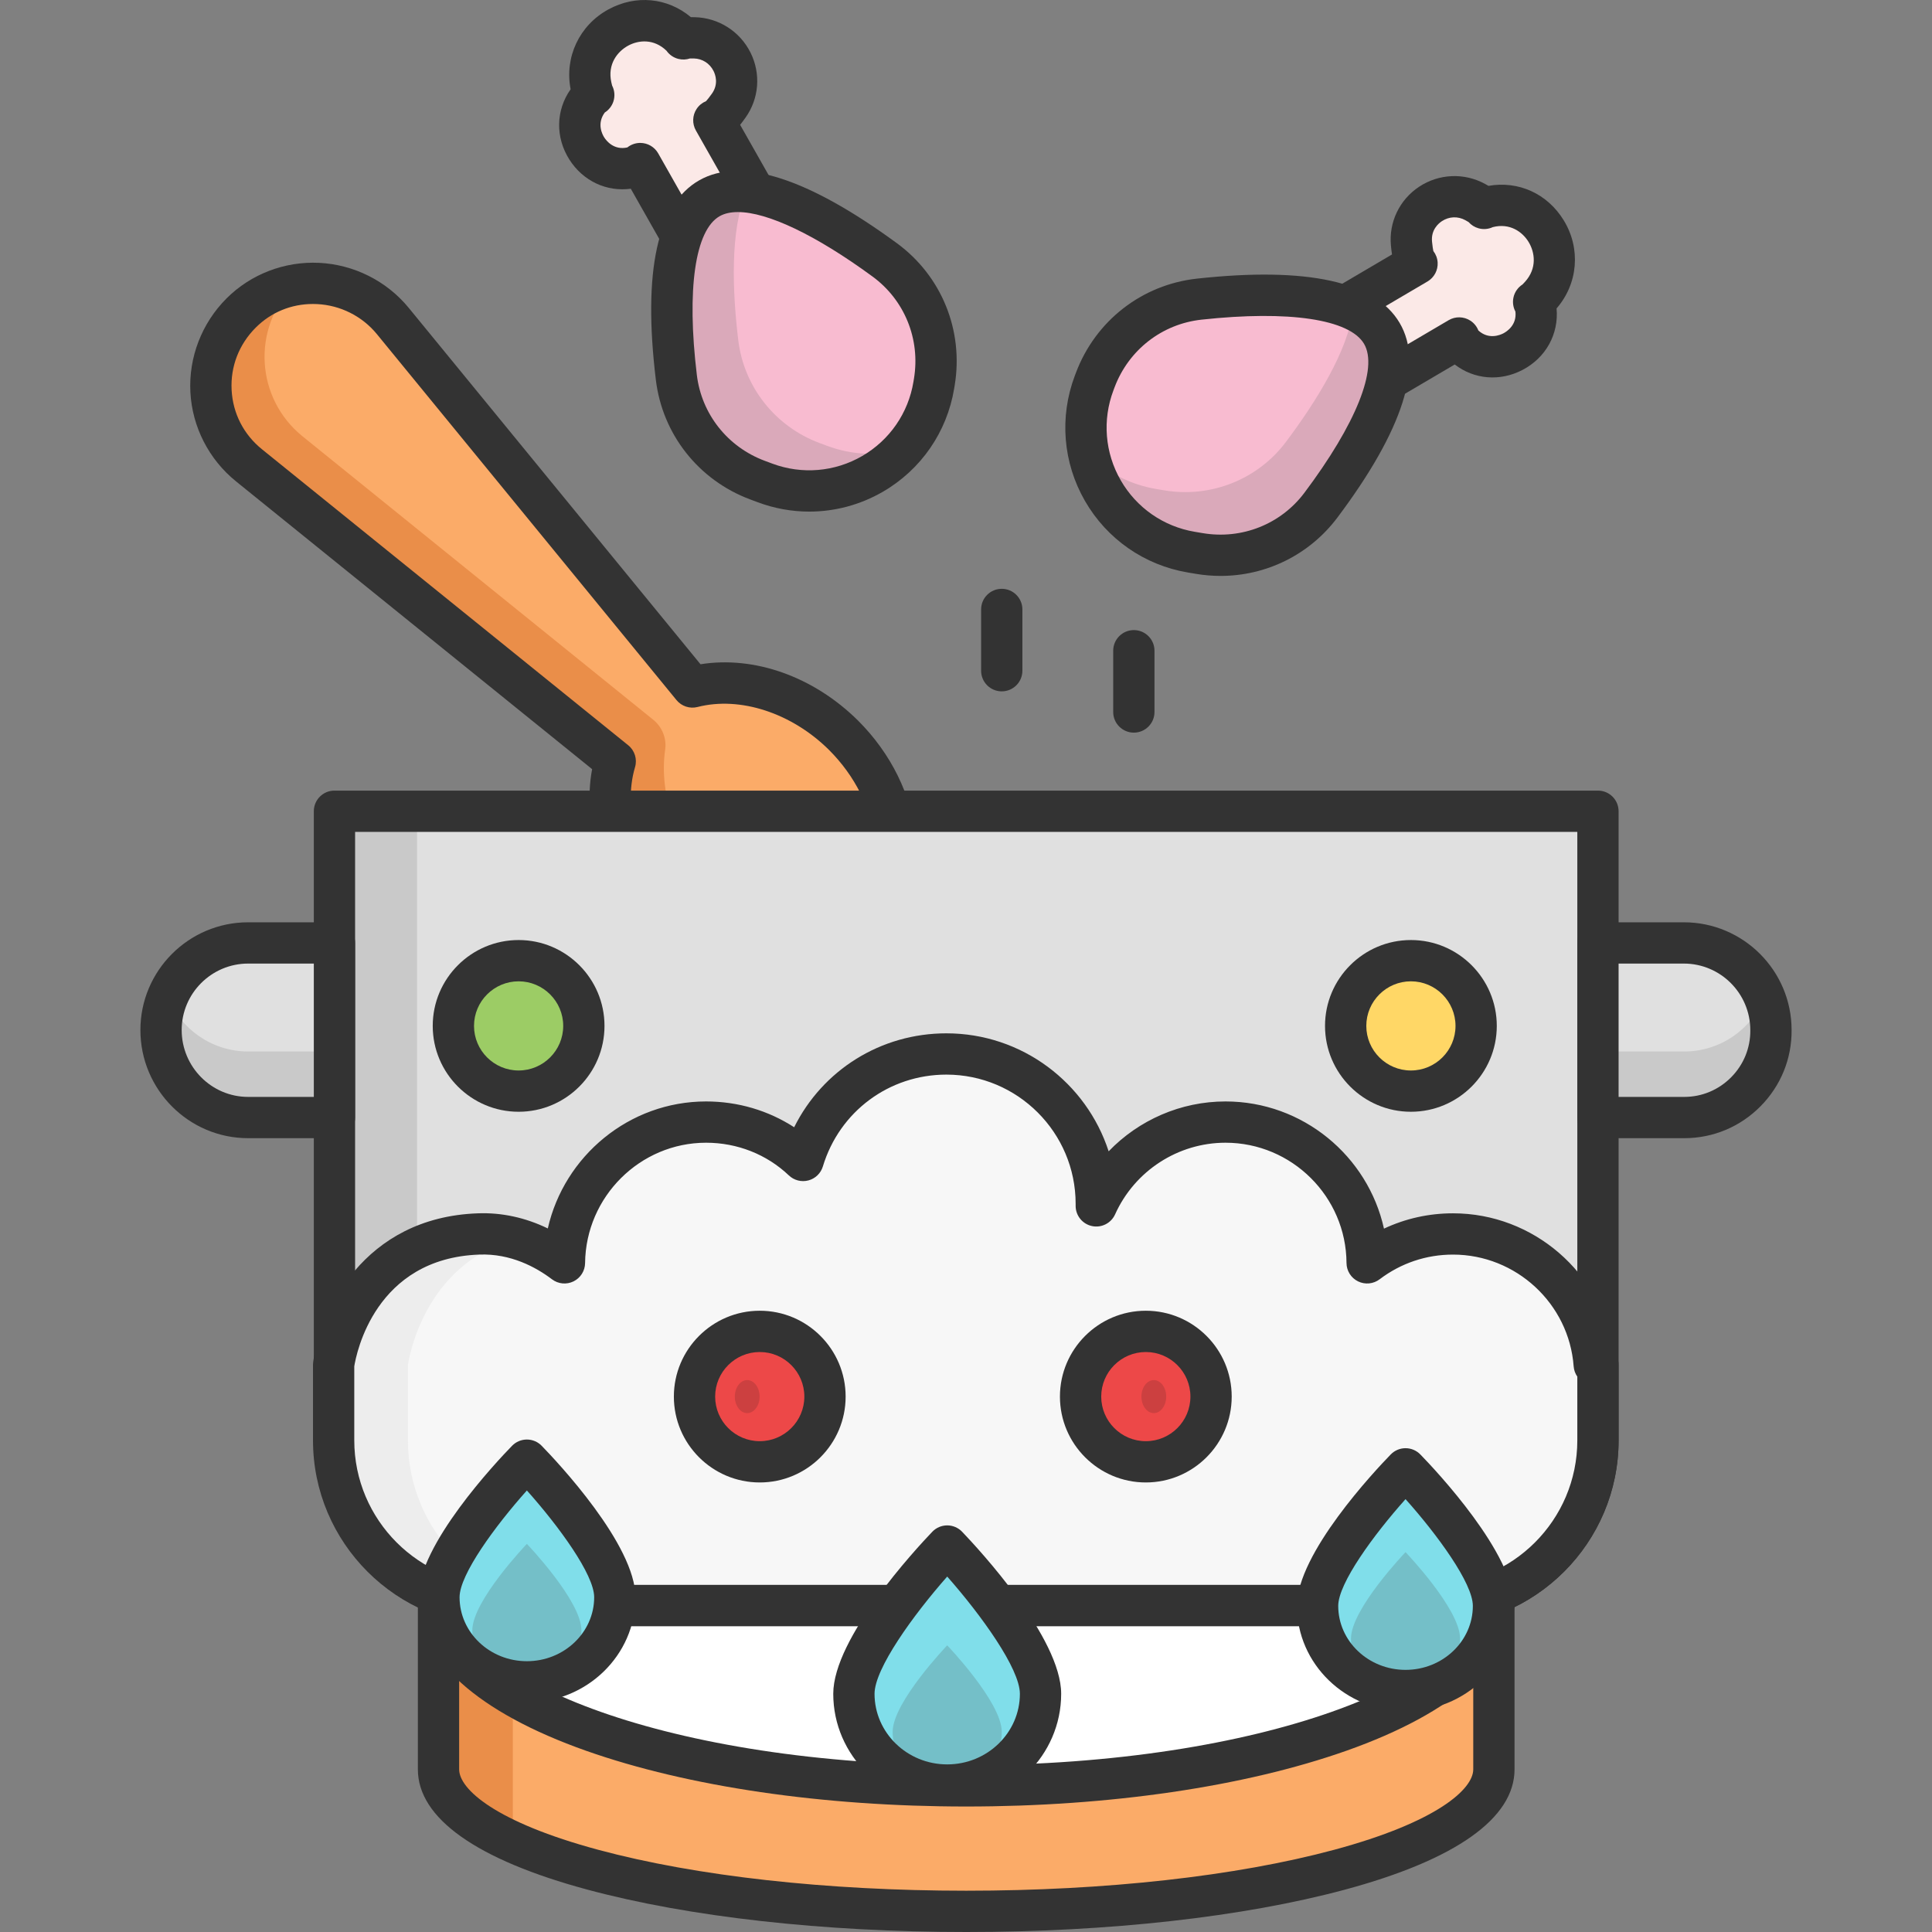 <?xml version="1.0" ?><svg id="Layer_1" style="enable-background:new 0 0 468.023 468.023;" version="1.1" viewBox="0 0 468.023 468.023" xml:space="preserve" xmlns="http://www.w3.org/2000/svg" xmlns:xlink="http://www.w3.org/1999/xlink"><rect x="0" y="0" width="468.023" height="468.023" fill="#808080" stroke="none"/><g><g><path d="M95.126,77.723l72.618,88.7c11.703-3,25.907,1.1,36.609,11.7c14.804,14.8,17.004,36.6,4.901,48.7    s-33.909,9.9-48.712-4.9c-10.903-10.9-15.004-25.7-11.503-37.5l-88.723-71.7c-11.503-9.3-12.403-26.4-1.9-36.9l0,0    C68.719,65.523,85.823,66.423,95.126,77.723z" style="fill:#FBAB68;"/><path d="M173.542,214.923c-9.651-9.648-13.972-22.353-12.409-33.327c0.392-2.753-0.738-5.502-2.9-7.249    l-84.916-68.624c-11.409-9.224-12.381-26.119-2.148-36.639c-4.668,0.888-9.131,3.118-12.752,6.739    c-10.502,10.5-9.602,27.6,1.901,36.9l88.722,71.7c-3.501,11.8,0.6,26.6,11.503,37.5c14.776,14.772,36.525,16.989,48.642,4.967    C197.69,229.457,183.903,225.281,173.542,214.923z" style="fill:#EA8E49;"/><path d="M189.381,239.593c-11.142,0-23.046-4.809-32.374-14.135    c-10.947-10.944-16.061-25.954-13.566-39.132l-86.267-69.715c-6.58-5.32-10.608-13.194-11.052-21.604    c-0.444-8.43,2.748-16.711,8.759-22.721c5.88-5.878,14.043-9.014,22.416-8.612c8.432,0.408,16.337,4.371,21.688,10.871    c0.003,0.003,0.006,0.007,0.009,0.01l70.703,86.36c13.04-2.088,27.39,2.973,38.174,13.655c7.99,7.988,12.955,18.073,13.997,28.414    c1.08,10.72-2.145,20.442-9.079,27.375C206.583,236.564,198.222,239.593,189.381,239.593z M75.807,73.638    c-5.256,0-10.144,2.01-13.855,5.721c-4.067,4.066-6.143,9.437-5.843,15.122c0.299,5.665,2.909,10.762,7.352,14.354l88.722,71.699    c1.575,1.272,2.227,3.37,1.651,5.311c-3.101,10.448,0.921,23.221,10.244,32.542c12.834,12.83,31.514,15.027,41.642,4.9    c4.771-4.77,6.974-11.625,6.2-19.3c-0.812-8.053-4.754-15.982-11.102-22.328c-9.033-8.947-21.53-13.033-31.833-10.393    c-1.881,0.483-3.877-0.17-5.11-1.676L91.26,80.895c-3.563-4.325-8.827-6.96-14.446-7.232    C76.477,73.646,76.141,73.638,75.807,73.638z" style="fill:#333333;"/></g><g><g><path d="M361.893,377.923H106.228c0,0,0,50.5,0,50.7c0,19,57.215,34.4,127.833,34.4     s127.833-15.4,127.833-34.4C361.893,428.323,361.893,377.923,361.893,377.923z" style="fill:#FBAB68;"/><path d="M124.228,397.922h237.665c0-10.661,0-20,0-20H106.228c0,0,0,50.5,0,50.7     c0,6.436,6.572,12.458,18,17.609C124.228,436.196,124.228,397.922,124.228,397.922z" style="fill:#EA8E49;"/><path d="M234.061,468.023c-34.579,0-67.145-3.639-91.697-10.247     c-26.911-7.242-41.136-17.323-41.136-29.153v-50.7c0-2.761,2.238-5,5-5h255.665c2.762,0,5,2.239,5,5v50.7     c0,11.83-14.225,21.911-41.135,29.153C301.206,464.383,268.64,468.023,234.061,468.023z M111.228,382.922v45.7     c0,4.806,8.835,12.796,33.734,19.497c23.729,6.386,55.372,9.903,89.099,9.903s65.369-3.517,89.099-9.903     c24.898-6.701,33.733-14.69,33.733-19.497v-45.7H111.228z" style="fill:#333333;"/><g><ellipse cx="234.061" cy="387.523" rx="127.833" ry="45.1" style="fill:#FFFFFF;"/><path d="M234.061,437.623c-34.697,0-67.391-4.792-92.056-13.494      c-26.296-9.277-40.777-22.278-40.777-36.606s14.481-27.329,40.777-36.606c24.665-8.702,57.358-13.494,92.056-13.494      s67.39,4.792,92.055,13.494c26.296,9.277,40.777,22.278,40.777,36.606s-14.481,27.329-40.777,36.606      C301.451,432.83,268.758,437.623,234.061,437.623z M234.061,347.422c-72.388,0-122.833,21.133-122.833,40.1      s50.445,40.1,122.833,40.1c72.387,0,122.832-21.133,122.832-40.1S306.448,347.422,234.061,347.422z" style="fill:#333333;"/></g></g><g><path d="M347.09,388.923H121.032c-22.106,0-40.01-17.9-40.01-40v-152.4H387.1v152.4     C387.1,371.023,369.195,388.923,347.09,388.923z" style="fill:#E0E0E0;"/><path d="M101.022,348.922v-152.4h-20v152.4c0,22.1,17.905,40,40.01,40h20     C118.927,388.922,101.022,371.023,101.022,348.922z" style="fill:#C9C9C9;"/><path d="M347.089,393.922H121.032c-24.818,0-45.01-20.187-45.01-45v-152.4c0-2.761,2.238-5,5-5H387.1     c2.762,0,5,2.239,5,5v152.4C392.1,373.735,371.909,393.922,347.089,393.922z M86.022,201.523v147.4c0,19.299,15.705,35,35.01,35     h226.058c19.305,0,35.011-15.701,35.011-35v-147.4H86.022z" style="fill:#333333;"/><path d="M386.2,330.623c-1.3-17.7-16.104-31.7-34.209-31.7c-7.802,0-15.004,2.6-20.805,7     c-0.1-18.8-15.404-34.1-34.309-34.1c-13.904,0-25.907,8.3-31.308,20.3c0-0.2,0-0.4,0-0.5c0-20-16.204-36.3-36.309-36.3     c-16.404,0-30.208,10.9-34.709,25.8c-6.102-5.8-14.404-9.3-23.506-9.3c-18.905,0-34.109,15.2-34.309,34.1     c-5.801-4.4-13.003-7.3-20.805-7c-31.008,1.1-35.109,31.7-35.109,31.7v18.3c0,22.1,17.905,40,40.01,40H347.09     c22.106,0,40.01-17.9,40.01-40v-18.3H386.2z" style="fill:#F7F7F7;"/><path d="M98.822,348.922v-18.3c0,0,3.327-24.719,26.527-30.514c-2.996-0.87-6.153-1.312-9.418-1.186     c-31.008,1.1-35.109,31.7-35.109,31.7v18.3c0,22.1,17.905,40,40.01,40h18C116.727,388.922,98.822,371.023,98.822,348.922z" style="fill:#EDEDED;"/><path d="M347.089,393.922H120.833c-24.819,0-45.011-20.187-45.011-45v-18.3     c0-0.222,0.015-0.444,0.044-0.664c1.613-12.031,12.024-35.044,39.888-36.033c5.786-0.219,11.529,1.032,16.95,3.663     c3.98-17.566,19.725-30.766,38.341-30.766c7.696,0,15.065,2.185,21.338,6.25c6.896-13.848,20.963-22.75,36.877-22.75     c18.341,0,33.928,12.012,39.306,28.58c7.297-7.576,17.471-12.08,28.312-12.08c18.725,0,34.487,13.222,38.386,30.812     c5.193-2.443,10.862-3.712,16.729-3.712c19.489,0,36.021,14.449,38.868,33.403c0.772,0.88,1.241,2.034,1.241,3.297v18.3     C392.1,373.735,371.909,393.922,347.089,393.922z M85.822,330.989v17.934c0,19.299,15.706,35,35.011,35h226.257     c19.305,0,35.011-15.701,35.011-35v-15.437c-0.5-0.715-0.818-1.568-0.887-2.497c-1.115-15.178-13.951-27.067-29.223-27.067     c-6.473,0-12.622,2.069-17.783,5.984c-1.508,1.143-3.533,1.339-5.233,0.5c-1.698-0.837-2.778-2.563-2.788-4.457     c-0.086-16.061-13.234-29.127-29.31-29.127c-11.504,0-22.003,6.812-26.748,17.353c-0.968,2.149-3.301,3.33-5.609,2.836     c-2.304-0.495-3.95-2.532-3.95-4.889v-0.5c0-17.259-14.045-31.3-31.31-31.3c-13.878,0-25.902,8.94-29.922,22.246     c-0.502,1.662-1.829,2.944-3.507,3.388s-3.466-0.014-4.725-1.209c-5.375-5.11-12.5-7.924-20.062-7.924     c-15.99,0-29.139,13.078-29.309,29.153c-0.021,1.889-1.104,3.606-2.8,4.437c-1.697,0.833-3.717,0.635-5.222-0.506     c-3.814-2.894-9.964-6.278-17.591-5.988C90.84,304.816,86.31,327.93,85.822,330.989z" style="fill:#333333;"/><g><ellipse cx="184.048" cy="338.323" rx="15.8" ry="15.8" style="fill:#ED4848;"/><path d="M184.048,359.123c-11.472,0-20.805-9.331-20.805-20.8s9.333-20.8,20.805-20.8      s20.804,9.331,20.804,20.8S195.52,359.123,184.048,359.123z M184.048,327.523c-5.958,0-10.805,4.845-10.805,10.8      s4.847,10.8,10.805,10.8c5.957,0,10.804-4.845,10.804-10.8S190.005,327.523,184.048,327.523z" style="fill:#333333;"/></g><g><ellipse cx="277.572" cy="338.323" rx="15.8" ry="15.8" style="fill:#ED4848;"/><path d="M277.572,359.123c-11.472,0-20.804-9.331-20.804-20.8s9.332-20.8,20.804-20.8      s20.804,9.331,20.804,20.8S289.044,359.123,277.572,359.123z M277.572,327.523c-5.957,0-10.804,4.845-10.804,10.8      s4.847,10.8,10.804,10.8s10.804-4.845,10.804-10.8S283.529,327.523,277.572,327.523z" style="fill:#333333;"/></g><g><ellipse cx="125.633" cy="248.523" rx="15.8" ry="15.8" style="fill:#9CCC65;"/><path d="M125.633,269.322c-11.472,0-20.804-9.331-20.804-20.8c0-11.469,9.332-20.8,20.804-20.8      s20.804,9.331,20.804,20.8C146.437,259.992,137.105,269.322,125.633,269.322z M125.633,237.723      c-5.957,0-10.804,4.845-10.804,10.8s4.847,10.8,10.804,10.8c5.957,0,10.804-4.845,10.804-10.8S131.59,237.723,125.633,237.723z" style="fill:#333333;"/></g><g><ellipse cx="341.788" cy="248.523" rx="15.8" ry="15.8" style="fill:#FFD766;"/><path d="M341.789,269.322c-11.472,0-20.805-9.331-20.805-20.8c0-11.469,9.333-20.8,20.805-20.8      s20.804,9.331,20.804,20.8C362.592,259.992,353.26,269.322,341.789,269.322z M341.789,237.723      c-5.958,0-10.805,4.845-10.805,10.8s4.847,10.8,10.805,10.8c5.957,0,10.804-4.845,10.804-10.8S347.746,237.723,341.789,237.723z      " style="fill:#333333;"/></g><ellipse cx="181.011" cy="338.323" rx="3" ry="4" style="fill:#CC4040;"/><ellipse cx="279.511" cy="338.323" rx="3" ry="4" style="fill:#CC4040;"/><path d="M408.005,270.723H387.1v-42.3h20.805c11.703,0,21.105,9.5,21.105,21.1l0,0     C429.111,261.223,419.608,270.723,408.005,270.723z" style="fill:#E0E0E0;"/><path d="M408.005,254.723H387.1v16h20.905c11.603,0,21.105-9.5,21.005-21.2     c0-2.796-0.557-5.464-1.55-7.912C424.325,249.302,416.767,254.723,408.005,254.723z" style="fill:#C9C9C9;"/><path d="M408.005,275.723H387.1c-2.762,0-5-2.239-5-5v-42.3c0-2.761,2.238-5,5-5h20.805     c14.395,0,26.105,11.708,26.105,26.1c0.06,6.94-2.62,13.522-7.546,18.491C421.536,272.985,414.98,275.723,408.005,275.723z      M392.1,265.723h15.905c4.287,0,8.32-1.687,11.357-4.75c3.034-3.06,4.685-7.111,4.647-11.407c0-8.92-7.225-16.143-16.105-16.143     H392.1V265.723z" style="fill:#333333;"/><path d="M60.117,270.723h20.905v-42.3H60.117c-11.703,0-21.105,9.5-21.105,21.1l0,0     C39.011,261.223,48.514,270.723,60.117,270.723z" style="fill:#E0E0E0;"/><path d="M40.59,241.532c-1.013,2.469-1.579,5.165-1.579,7.99c0,11.7,9.502,21.2,21.105,21.2h20.905v-16     H60.117C51.326,254.723,43.75,249.264,40.59,241.532z" style="fill:#C9C9C9;"/><path d="M81.022,275.723H60.117c-14.395,0-26.105-11.753-26.105-26.2c0-14.392,11.711-26.1,26.105-26.1     h20.905c2.762,0,5,2.239,5,5v42.3C86.022,273.484,83.784,275.723,81.022,275.723z M60.117,233.423     c-8.881,0-16.105,7.223-16.105,16.1c0,8.933,7.225,16.2,16.105,16.2h15.905v-32.3H60.117z" style="fill:#333333;"/></g><g><g><path d="M252.066,410.323c0,12.2-10.103,22.1-22.606,22.1c-12.503,0-22.606-9.9-22.606-22.1      s22.606-35.8,22.606-35.8S252.066,398.123,252.066,410.323z" style="fill:#80DEEA;"/><path d="M242.672,419.506c0,7.131-5.905,12.917-13.213,12.917s-13.213-5.786-13.213-12.917      s13.213-20.924,13.213-20.924S242.672,412.375,242.672,419.506z" style="fill:#74BFC8;"/><path d="M229.46,437.422c-15.222,0-27.605-12.157-27.605-27.1c0-13.523,19.988-35.075,23.995-39.258      c0.942-0.985,2.247-1.542,3.61-1.542s2.668,0.557,3.61,1.542c4.008,4.183,23.996,25.735,23.996,39.258      C257.066,425.265,244.682,437.422,229.46,437.422z M229.46,381.918c-8.236,9.335-17.605,22.307-17.605,28.404      c0,9.429,7.897,17.1,17.605,17.1s17.606-7.671,17.606-17.1C247.066,404.225,237.696,391.253,229.46,381.918z" style="fill:#333333;"/></g><g><path d="M148.939,386.923c0,11.3-9.502,20.5-21.305,20.5s-21.305-9.2-21.305-20.5      s21.305-33.2,21.305-33.2S148.939,375.623,148.939,386.923z" style="fill:#80DEEA;"/><path d="M140.846,394.926c0,7.131-5.905,12.917-13.213,12.917s-13.213-5.786-13.213-12.917      c0-7.131,13.213-20.924,13.213-20.924S140.846,387.796,140.846,394.926z" style="fill:#74BFC8;"/><path d="M127.633,412.422c-14.505,0-26.305-11.439-26.305-25.5c0-12.688,18.927-32.786,22.721-36.686      c0.941-0.968,2.234-1.514,3.584-1.514c1.35,0,2.643,0.546,3.584,1.514c3.794,3.9,22.722,23.998,22.722,36.686      C153.939,400.983,142.138,412.422,127.633,412.422z M127.635,361.062c-7.673,8.589-16.307,20.364-16.307,25.861      c0,8.547,7.314,15.5,16.305,15.5c8.991,0,16.306-6.953,16.306-15.5C143.939,381.415,135.306,369.644,127.635,361.062z" style="fill:#333333;"/></g><g><path d="M361.793,389.023c0,11.3-9.502,20.5-21.305,20.5c-11.803,0-21.305-9.2-21.305-20.5      s21.305-33.2,21.305-33.2S361.793,377.723,361.793,389.023z" style="fill:#80DEEA;"/><path d="M353.701,396.926c0,7.131-5.905,12.917-13.213,12.917c-7.308,0-13.213-5.786-13.213-12.917      c0-7.131,13.213-20.924,13.213-20.924S353.701,389.796,353.701,396.926z" style="fill:#74BFC8;"/><path d="M340.488,414.523c-14.505,0-26.306-11.439-26.306-25.5c0-12.688,18.928-32.787,22.722-36.687      c0.941-0.968,2.234-1.514,3.584-1.514s2.643,0.546,3.584,1.514c3.794,3.9,22.722,23.999,22.722,36.687      C366.794,403.083,354.993,414.523,340.488,414.523z M340.489,363.161c-7.672,8.589-16.307,20.364-16.307,25.861      c0,8.547,7.314,15.5,16.306,15.5s16.306-6.953,16.306-15.5C356.794,383.515,348.161,371.744,340.489,363.161z" style="fill:#333333;"/></g></g></g><g><g><path d="M176.513,25.613c4.86-6.79,0.023-16.264-8.326-16.45c-1.447-0.032-2.439,0.035-2.63,0.258     c-0.019-0.091-0.174-0.281-0.447-0.556c-9.139-9.211-24.686-0.554-21.903,12.117c0.258,1.176,0.477,1.911,0.636,2.04     c-0.245,0.012-0.595,0.311-1.02,0.824c-6.321,7.643,1.014,19.16,10.613,16.66c0.907-0.236,1.508-0.527,1.664-0.885l19.85,35.032     l17.826-10.483l-19.85-35.032C173.654,29.217,174.985,27.749,176.513,25.613z" style="fill:#FBE9E7;"/><path d="M174.949,79.654c-0.434,0-0.868-0.056-1.294-0.17c-1.295-0.347-2.396-1.199-3.057-2.365     l-17.792-31.401c-5.86,0.788-11.554-1.853-14.864-7.049c-3.442-5.404-3.296-11.97,0.291-17.045     c-1.518-7.784,2.122-15.515,9.154-19.346c6.662-3.629,14.325-2.861,19.975,1.874c0.325,0,0.639,0.007,0.937,0.014     c5.752,0.127,10.929,3.412,13.508,8.57c2.556,5.111,2.085,11.161-1.228,15.789c-0.417,0.583-0.843,1.161-1.284,1.713     l17.831,31.469c1.346,2.375,0.537,5.391-1.816,6.775l-17.826,10.483C176.709,79.42,175.833,79.654,174.949,79.654z M155.1,34.622     c1.794,0,3.459,0.963,4.35,2.535l17.345,30.611L186,62.355l-17.425-30.751c-0.924-1.632-0.857-3.644,0.172-5.211     c0.565-0.86,1.369-1.507,2.287-1.882c0.269-0.296,0.727-0.846,1.413-1.807c0,0,0.001,0,0.001-0.001     c1.68-2.347,0.849-4.625,0.414-5.496c-0.931-1.86-2.72-2.999-4.786-3.045c-0.431-0.009-0.728-0.006-0.926-0.001     c-0.894,0.301-1.87,0.349-2.819,0.108c-1.182-0.299-2.189-1.011-2.865-1.973c-3.08-2.981-6.8-2.596-9.295-1.237     c-2.602,1.417-5.04,4.487-4.081,8.852c0.087,0.395,0.151,0.654,0.194,0.815c0.603,1.167,0.736,2.55,0.312,3.851     c-0.371,1.133-1.121,2.067-2.085,2.676c-1.983,2.688-0.615,5.288-0.134,6.042c0.488,0.767,2.318,3.164,5.6,2.422     c0.803-0.642,1.799-1.033,2.863-1.088C154.926,34.624,155.013,34.622,155.1,34.622z" style="fill:#333333;"/></g><path d="M226.339,92.534c1.87-11.339-2.751-22.794-12.024-29.585    c-13.239-9.696-32.049-20.809-42.437-14.933c-10.377,5.869-9.975,27.346-8.033,43.423c1.367,11.314,8.988,20.893,19.668,24.874    l1.83,0.682c18.04,6.725,37.735-4.691,40.867-23.683C226.254,93.052,226.297,92.792,226.339,92.534z" style="fill:#F8BBD0;"/><path d="M200.344,107.995l-1.83-0.682c-10.68-3.981-18.301-13.561-19.668-24.874    c-1.432-11.859-2.021-26.648,1.93-35.952c-3.33-0.32-6.365,0.097-8.897,1.529c-10.377,5.869-9.975,27.346-8.033,43.423    c1.367,11.313,8.988,20.893,19.668,24.874l1.83,0.682c12.217,4.554,25.186,0.781,33.263-8.022    C212.805,110.467,206.479,110.282,200.344,107.995z" style="fill:#DAA9BA;"/><path d="M196.047,123.934c-4.194,0-8.406-0.746-12.45-2.253l-1.83-0.682    c-12.522-4.667-21.291-15.765-22.886-28.959c-3.183-26.346,0.361-42.621,10.535-48.375c10.121-5.724,26.221-0.591,47.853,15.252    c10.832,7.932,16.198,21.126,14.004,34.433c-0.001,0.003-0.001,0.006-0.002,0.008l-0.127,0.77    c-1.737,10.533-8.031,19.644-17.269,24.998C208.372,122.313,202.229,123.934,196.047,123.934z M178.752,51.372    c-1.749,0-3.229,0.327-4.411,0.996c-5.967,3.375-8.034,17.756-5.531,38.472c1.145,9.467,7.447,17.433,16.45,20.789l1.83,0.682    c7.191,2.68,15.129,2.011,21.771-1.839c6.642-3.85,11.168-10.4,12.416-17.972l0.129-0.778c1.578-9.566-2.271-19.045-10.045-24.738    C197.572,56.883,185.921,51.372,178.752,51.372z" style="fill:#333333;"/></g><g><g><path d="M343.275,63.879l-34.707,20.414l10.196,17.991l34.707-20.414c-0.044,0.388,0.331,0.94,0.998,1.598     c7.063,6.965,19.174,0.659,17.521-9.121c-0.111-0.657-0.265-1.091-0.471-1.224c0.203-0.032,0.76-0.559,1.571-1.449     c8.746-9.583-0.39-24.853-12.91-21.446c-0.374,0.102-0.604,0.189-0.665,0.258c-0.054-0.288-0.879-0.843-2.149-1.539     c-7.323-4.014-16.25,1.772-15.436,10.083C342.186,61.646,342.605,63.582,343.275,63.879z" style="fill:#FBE9E7;"/><path d="M318.764,107.284c-0.434,0-0.868-0.056-1.294-0.17c-1.294-0.347-2.396-1.199-3.056-2.364     l-10.196-17.992c-1.347-2.375-0.538-5.391,1.814-6.775l31.177-18.337c-0.106-0.699-0.186-1.414-0.256-2.127     c-0.555-5.663,2.063-11.137,6.832-14.286c4.814-3.178,10.938-3.433,15.983-0.668c0.261,0.143,0.536,0.294,0.817,0.456     c7.265-1.274,14.28,1.889,18.235,8.364c4.175,6.834,3.461,15.35-1.744,21.332c0.567,6.19-2.589,11.949-8.273,14.907     c-5.463,2.844-11.708,2.289-16.396-1.328l-31.109,18.298C320.524,107.05,319.648,107.284,318.764,107.284z M315.344,86.108     l5.265,9.291l30.327-17.838c1.633-0.96,3.669-0.916,5.259,0.116c0.894,0.581,1.56,1.417,1.933,2.373     c2.478,2.287,5.256,1.122,6.061,0.703c0.8-0.416,3.313-2.002,2.914-5.284c-0.537-1.013-0.723-2.203-0.476-3.375     c0.282-1.338,1.09-2.47,2.194-3.179c0.118-0.118,0.304-0.311,0.576-0.609c3.013-3.301,2.436-7.179,0.891-9.708     c-1.486-2.435-4.533-4.634-8.659-3.579c-1.06,0.495-2.284,0.612-3.451,0.287c-0.952-0.264-1.783-0.797-2.412-1.51     c-0.168-0.104-0.425-0.255-0.803-0.462c-1.813-0.995-3.931-0.902-5.667,0.244c-0.812,0.536-2.671,2.093-2.389,4.966     c0.115,1.177,0.236,1.882,0.32,2.273c0.608,0.785,0.98,1.748,1.04,2.776c0.106,1.872-0.842,3.646-2.457,4.596L315.344,86.108z" style="fill:#333333;"/></g><path d="M265.319,92.074c4.05-10.755,13.779-18.365,25.206-19.61c16.314-1.777,38.159-1.996,44.218,8.286    c6.052,10.271-5.034,28.67-14.755,41.622c-6.84,9.114-18.23,13.6-29.47,11.708l-1.926-0.324    c-18.985-3.196-30.334-22.93-23.551-40.944C265.134,92.565,265.227,92.318,265.319,92.074z" style="fill:#F8BBD0;"/><path d="M280.102,118.461l1.926,0.324c11.24,1.892,22.63-2.594,29.47-11.708    c7.17-9.554,15.074-22.068,16.305-32.101c3.044,1.388,5.464,3.266,6.94,5.773c6.052,10.271-5.034,28.67-14.754,41.622    c-6.841,9.114-18.23,13.6-29.47,11.708l-1.926-0.324c-12.857-2.164-22.202-11.916-24.795-23.579    C268.074,114.371,273.644,117.374,280.102,118.461z" style="fill:#DAA9BA;"/><path d="M295.684,139.513c-1.986,0-3.99-0.165-5.996-0.503l-1.927-0.324    c-10.528-1.772-19.619-8.098-24.942-17.353s-6.219-20.293-2.457-30.284l0.274-0.729c0.001-0.003,0.002-0.006,0.003-0.009    c4.753-12.621,15.997-21.364,29.345-22.818c26.654-2.902,43.164,0.701,49.066,10.718c5.934,10.07,0.865,25.938-15.063,47.162    C317.224,134.385,306.747,139.513,295.684,139.513z M270.002,93.827l-0.279,0.743c-2.706,7.187-2.063,15.123,1.766,21.778    c3.827,6.655,10.364,11.203,17.934,12.478l1.927,0.324c9.478,1.598,18.918-2.152,24.641-9.778    c12.525-16.689,17.926-30.178,14.446-36.083c-3.517-5.968-18.235-8.155-39.368-5.853    C281.491,78.478,273.419,84.758,270.002,93.827L270.002,93.827z" style="fill:#333333;"/></g><path d="M242.672,167.48c-2.762,0-5-2.239-5-5v-14.843c0-2.761,2.238-5,5-5s5,2.239,5,5v14.843   C247.672,165.241,245.434,167.48,242.672,167.48z" style="fill:#333333;"/><path d="M274.672,177.48c-2.762,0-5-2.239-5-5v-14.843c0-2.761,2.238-5,5-5s5,2.239,5,5v14.843   C279.672,175.241,277.434,177.48,274.672,177.48z" style="fill:#333333;"/></g><g/><g/><g/><g/><g/><g/><g/><g/><g/><g/><g/><g/><g/><g/><g/></svg>
